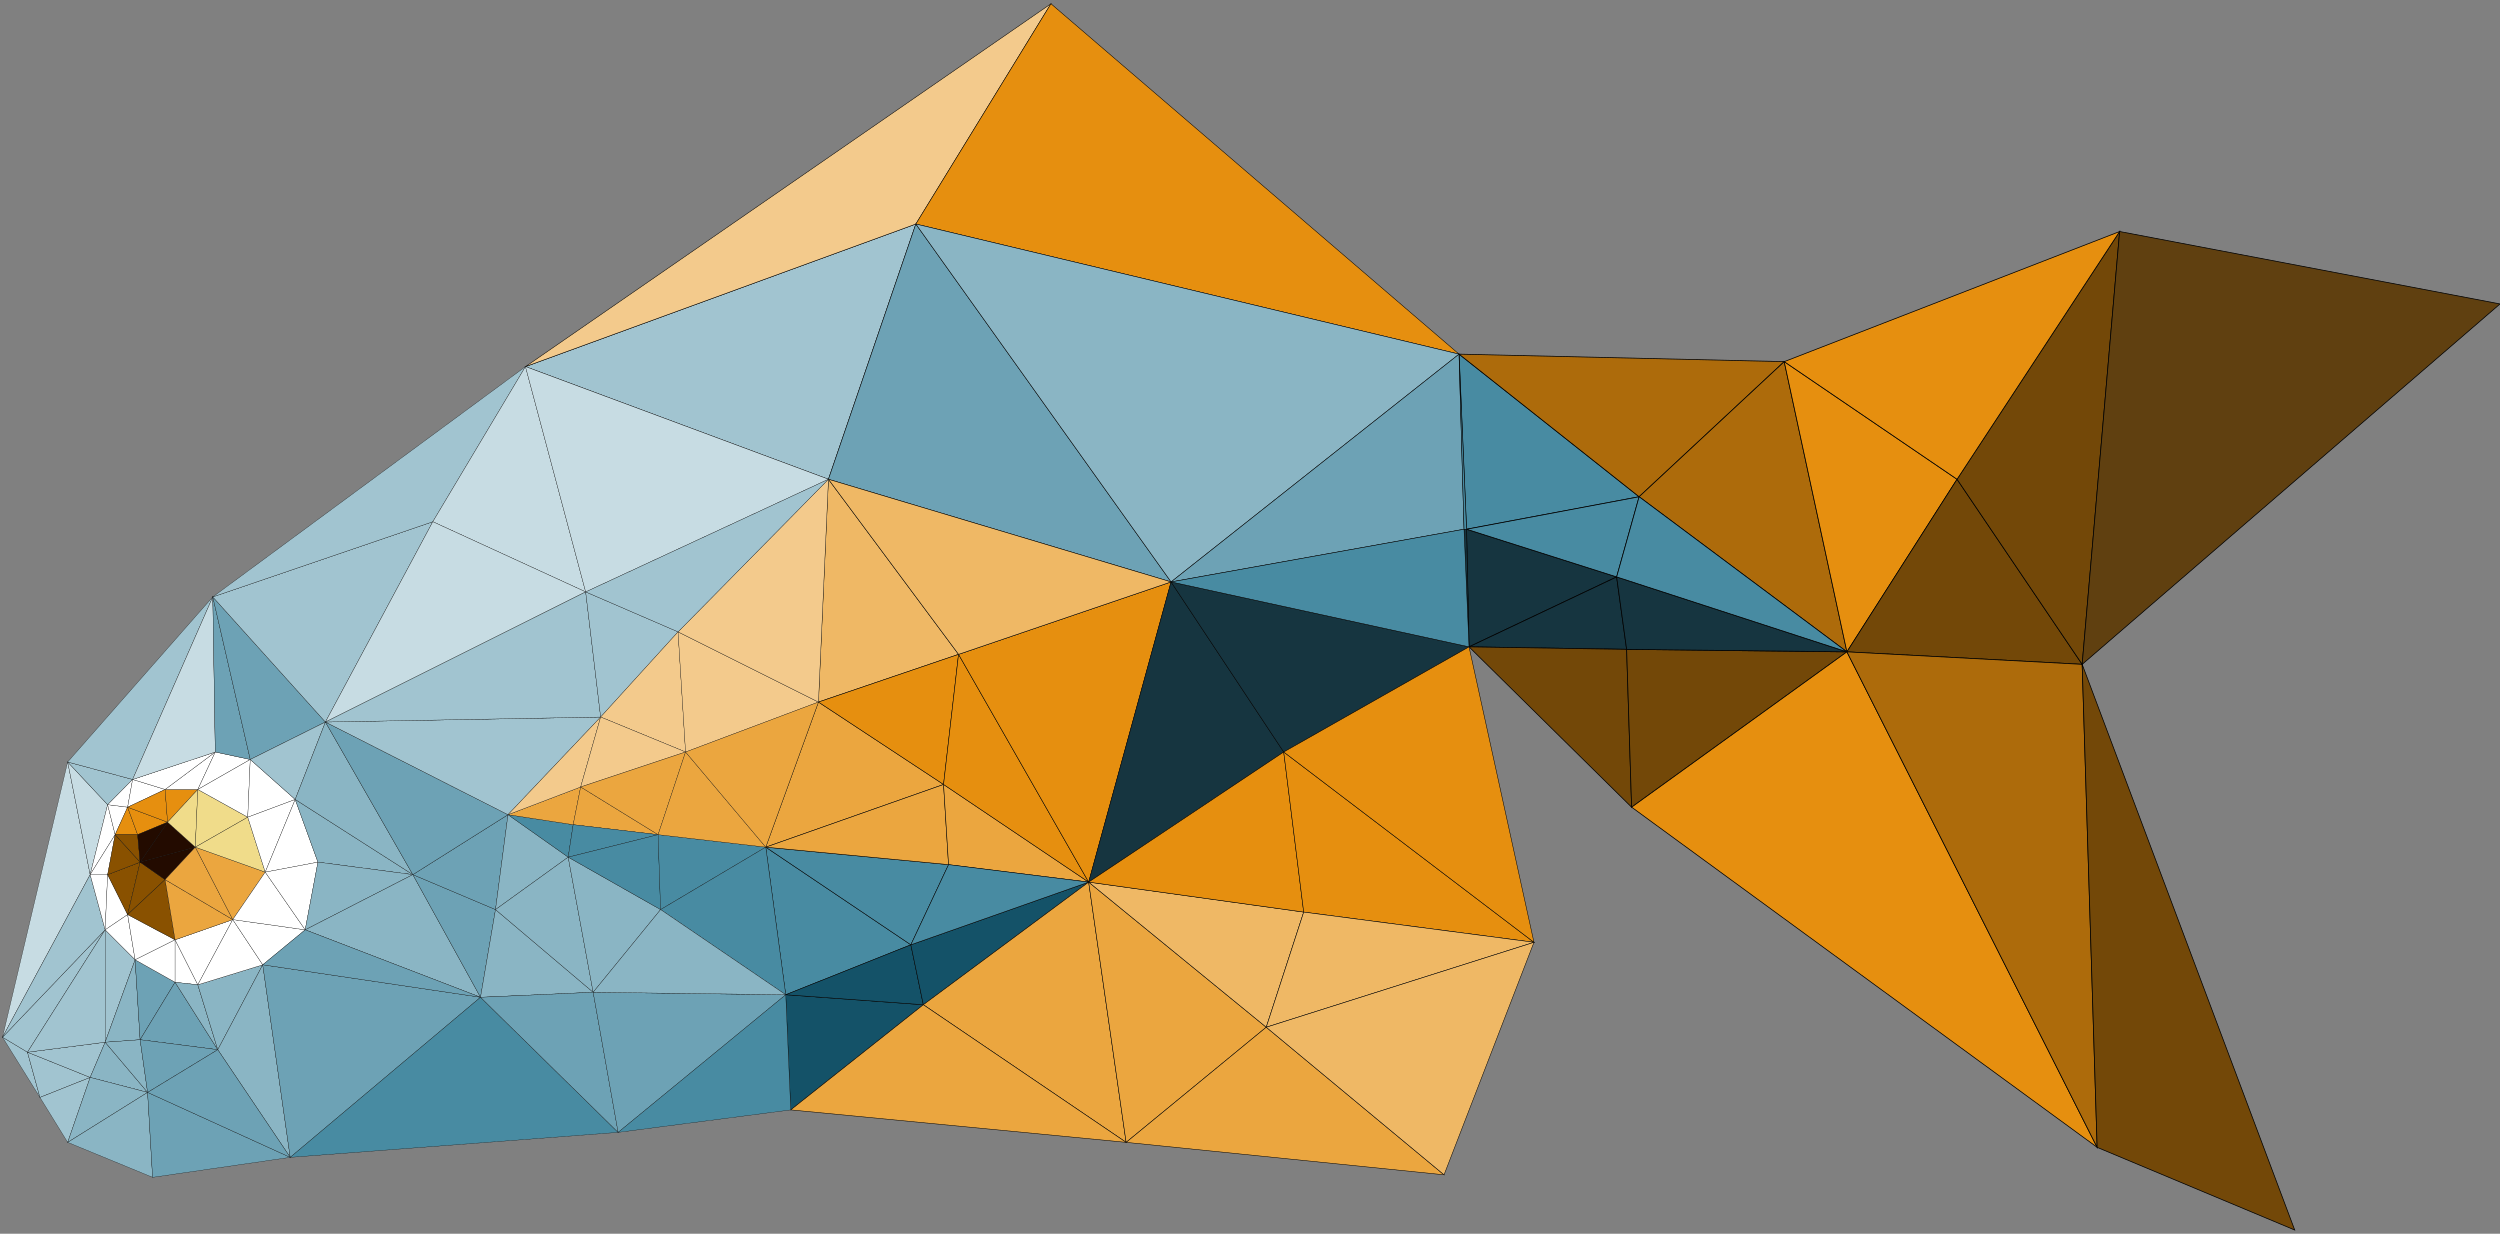 <?xml version="1.0" encoding="utf-8"?>
<!-- Generator: Adobe Illustrator 24.1.0, SVG Export Plug-In . SVG Version: 6.00 Build 0)  -->
<svg version="1.1" baseProfile="tiny" id="图层_1"
	 xmlns="http://www.w3.org/2000/svg" xmlns:xlink="http://www.w3.org/1999/xlink" x="0px" y="0px" viewBox="0 0 1001 494"
	 xml:space="preserve">
<rect x="0" y="0" width="1001" height="494" fill="#808080" stroke="none"/>
<g>
	<g>
		<polygon fill="#163540" stroke="#000000" stroke-width="0.3" stroke-miterlimit="10" points="587.2,211.9 588.2,259 647.3,231 		
			"/>
		<polygon fill="#163540" stroke="#000000" stroke-width="0.3" stroke-miterlimit="10" points="647.3,231 588.2,259 651.3,260 		"/>
		<polygon fill="#734808" stroke="#000000" stroke-width="0.3" stroke-miterlimit="10" points="651.3,260 588.2,259 653.3,323.2 		
			"/>
		<polygon fill="#488BA2" stroke="#000000" stroke-width="0.3" stroke-miterlimit="10" points="584.2,141.8 587.2,211.9 
			656.3,198.9 		"/>
		<polygon fill="#488BA2" stroke="#000000" stroke-width="0.3" stroke-miterlimit="10" points="587.2,211.9 647.3,231 656.3,198.9 
					"/>
		<polygon fill="#AD6B0B" stroke="#000000" stroke-width="0.3" stroke-miterlimit="10" points="584.2,141.8 656.3,198.9 
			714.4,144.8 		"/>
		<polygon fill="#AD6B0B" stroke="#000000" stroke-width="0.3" stroke-miterlimit="10" points="714.4,144.8 656.3,198.9 739.5,261 
					"/>
		<polygon fill="#734808" stroke="#000000" stroke-width="0.3" stroke-miterlimit="10" points="651.3,260 653.3,323.2 739.5,261 		
			"/>
		<polygon fill="#163540" stroke="#000000" stroke-width="0.3" stroke-miterlimit="10" points="647.3,231 651.3,260 739.5,261 		"/>
		<polygon fill="#488BA2" stroke="#000000" stroke-width="0.3" stroke-miterlimit="10" points="656.3,198.9 647.3,231 739.5,261 		
			"/>
		<polygon fill="#E68F0F" stroke="#000000" stroke-width="0.3" stroke-miterlimit="10" points="714.4,144.8 739.5,261 783.6,191.9 
					"/>
		<polygon fill="#734808" stroke="#000000" stroke-width="0.3" stroke-miterlimit="10" points="783.6,191.9 739.5,261 833.7,266 		
			"/>
		<polygon fill="#E68F0F" stroke="#000000" stroke-width="0.3" stroke-miterlimit="10" points="739.5,261 653.3,323.2 839.7,459.4 
					"/>
		<polygon fill="#AD6B0B" stroke="#000000" stroke-width="0.3" stroke-miterlimit="10" points="833.7,266 739.5,261 839.7,459.4 		
			"/>
		<polygon fill="#734808" stroke="#000000" stroke-width="0.3" stroke-miterlimit="10" points="783.6,191.9 833.7,266 848.7,92.7 		
			"/>
		<polygon fill="#E68F0F" stroke="#000000" stroke-width="0.3" stroke-miterlimit="10" points="714.4,144.8 783.6,191.9 848.7,92.7 
					"/>
		<polygon fill="#734808" stroke="#000000" stroke-width="0.3" stroke-miterlimit="10" points="833.7,266 839.7,459.4 918.8,492.5 
					"/>
		<polygon fill="#604010" stroke="#000000" stroke-width="0.3" stroke-miterlimit="10" points="848.7,92.7 833.7,266 1001,121.7 		
			"/>
	</g>
	<g>
		<polygon fill="#488BA2" stroke="#000000" stroke-width="0.2" stroke-miterlimit="10" points="306.6,339.2 314.6,398.3 
			364.7,378.3 		"/>
		<polygon fill="#A1C4D0" stroke="#000000" stroke-width="0.2" stroke-miterlimit="10" points="210.4,146.8 331.7,191.9 366.7,89.7 
					"/>
		<polygon fill="#145268" stroke="#000000" stroke-width="0.2" stroke-miterlimit="10" points="314.6,398.3 316.6,444.4 
			369.7,402.3 		"/>
		<polygon fill="#145268" stroke="#000000" stroke-width="0.2" stroke-miterlimit="10" points="364.7,378.3 314.6,398.3 
			369.7,402.3 		"/>
		<polygon fill="#EBA63F" stroke="#000000" stroke-width="0.2" stroke-miterlimit="10" points="327.7,281.1 306.6,339.2 
			377.8,314.1 		"/>
		<polygon fill="#488BA2" stroke="#000000" stroke-width="0.2" stroke-miterlimit="10" points="306.6,339.2 364.7,378.3 
			379.8,346.2 		"/>
		<polygon fill="#EBA63F" stroke="#000000" stroke-width="0.2" stroke-miterlimit="10" points="377.8,314.1 306.6,339.2 
			379.8,346.2 		"/>
		<polygon fill="#EFB865" stroke="#000000" stroke-width="0.2" stroke-miterlimit="10" points="331.7,191.9 327.7,281.1 383.8,262 
					"/>
		<polygon fill="#E68F0F" stroke="#000000" stroke-width="0.2" stroke-miterlimit="10" points="327.7,281.1 377.8,314.1 383.8,262 
					"/>
		<polygon fill="#F3CA8C" stroke="#000000" stroke-width="0.2" stroke-miterlimit="10" points="210.4,146.8 366.7,89.7 420.8,1.5 		
			"/>
		<polygon fill="#EBA63F" stroke="#000000" stroke-width="0.2" stroke-miterlimit="10" points="377.8,314.1 379.8,346.2 
			435.9,353.2 		"/>
		<polygon fill="#E68F0F" stroke="#000000" stroke-width="0.2" stroke-miterlimit="10" points="383.8,262 377.8,314.1 435.9,353.2 
					"/>
		<polygon fill="#145268" stroke="#000000" stroke-width="0.2" stroke-miterlimit="10" points="364.7,378.3 369.7,402.3 
			435.9,353.2 		"/>
		<polygon fill="#488BA2" stroke="#000000" stroke-width="0.2" stroke-miterlimit="10" points="379.8,346.2 364.7,378.3 
			435.9,353.2 		"/>
		<polygon fill="#EBA63F" stroke="#000000" stroke-width="0.2" stroke-miterlimit="10" points="435.9,353.2 369.7,402.3 
			450.9,457.4 		"/>
		<polygon fill="#EBA63F" stroke="#000000" stroke-width="0.2" stroke-miterlimit="10" points="369.7,402.3 316.6,444.4 
			450.9,457.4 		"/>
		<polygon fill="#E68F0F" stroke="#000000" stroke-width="0.2" stroke-miterlimit="10" points="383.8,262 435.9,353.2 468.9,233 		
			"/>
		<polygon fill="#6DA2B5" stroke="#000000" stroke-width="0.2" stroke-miterlimit="10" points="366.7,89.7 331.7,191.9 468.9,233 		
			"/>
		<polygon fill="#EFB865" stroke="#000000" stroke-width="0.2" stroke-miterlimit="10" points="331.7,191.9 383.8,262 468.9,233 		
			"/>
		<polygon fill="#EBA63F" stroke="#000000" stroke-width="0.2" stroke-miterlimit="10" points="435.9,353.2 450.9,457.4 507,411.3 
					"/>
		<polygon fill="#163540" stroke="#000000" stroke-width="0.2" stroke-miterlimit="10" points="468.9,233 435.9,353.2 514,301.1 		
			"/>
		<polygon fill="#EFB865" stroke="#000000" stroke-width="0.2" stroke-miterlimit="10" points="435.9,353.2 507,411.3 522,365.2 		
			"/>
		<polygon fill="#E68F0F" stroke="#000000" stroke-width="0.2" stroke-miterlimit="10" points="514,301.1 435.9,353.2 522,365.2 		
			"/>
		<polygon fill="#EBA63F" stroke="#000000" stroke-width="0.2" stroke-miterlimit="10" points="507,411.3 450.9,457.4 578.2,470.4 
					"/>
		<polygon fill="#E68F0F" stroke="#000000" stroke-width="0.2" stroke-miterlimit="10" points="420.8,1.5 366.7,89.7 584.2,141.8 		
			"/>
		<polygon fill="#8AB5C4" stroke="#000000" stroke-width="0.2" stroke-miterlimit="10" points="366.7,89.7 468.9,233 584.2,141.8 		
			"/>
		<polygon fill="#6DA2B5" stroke="#000000" stroke-width="0.2" stroke-miterlimit="10" points="584.2,141.8 468.9,233 586.2,211.9 
					"/>
		<polygon fill="#488BA2" stroke="#000000" stroke-width="0.2" stroke-miterlimit="10" points="584.2,141.8 586.2,211.9 
			587.2,211.9 		"/>
		<polygon fill="#163540" stroke="#000000" stroke-width="0.2" stroke-miterlimit="10" points="587.2,211.9 586.2,211.9 588.2,259 
					"/>
		<polygon fill="#163540" stroke="#000000" stroke-width="0.2" stroke-miterlimit="10" points="468.9,233 514,301.1 588.2,259 		"/>
		<polygon fill="#488BA2" stroke="#000000" stroke-width="0.2" stroke-miterlimit="10" points="586.2,211.9 468.9,233 588.2,259 		
			"/>
		<polygon fill="#E68F0F" stroke="#000000" stroke-width="0.2" stroke-miterlimit="10" points="514,301.1 522,365.2 614.2,377.3 		
			"/>
		<polygon fill="#E68F0F" stroke="#000000" stroke-width="0.2" stroke-miterlimit="10" points="588.2,259 514,301.1 614.2,377.3 		
			"/>
		<polygon fill="#EFB865" stroke="#000000" stroke-width="0.2" stroke-miterlimit="10" points="522,365.2 507,411.3 614.2,377.3 		
			"/>
		<polygon fill="#EFB865" stroke="#000000" stroke-width="0.2" stroke-miterlimit="10" points="507,411.3 578.2,470.4 614.2,377.3 
					"/>
	</g>
	<g>
		<polygon fill="#A1C4D0" stroke="#000000" stroke-width="0.1" stroke-miterlimit="10" points="11,421.3 1,415.3 16,439.4 		"/>
		<polygon fill="#C7DCE3" stroke="#000000" stroke-width="0.1" stroke-miterlimit="10" points="27.1,305.1 1,415.3 36.1,350.2 		"/>
		<polygon fill="#A1C4D0" stroke="#000000" stroke-width="0.1" stroke-miterlimit="10" points="11,421.3 16,439.4 36.1,431.4 		"/>
		<polygon fill="#A1C4D0" stroke="#000000" stroke-width="0.1" stroke-miterlimit="10" points="16,439.4 27.1,457.4 36.1,431.4 		
			"/>
		<polygon fill="#A1C4D0" stroke="#000000" stroke-width="0.1" stroke-miterlimit="10" points="1,415.3 11,421.3 42.1,372.3 		"/>
		<polygon fill="#A1C4D0" stroke="#000000" stroke-width="0.1" stroke-miterlimit="10" points="36.1,350.2 1,415.3 42.1,372.3 		"/>
		<polygon fill="#A1C4D0" stroke="#000000" stroke-width="0.1" stroke-miterlimit="10" points="11,421.3 36.1,431.4 42.1,417.3 		
			"/>
		<polygon fill="#A1C4D0" stroke="#000000" stroke-width="0.1" stroke-miterlimit="10" points="42.1,372.3 11,421.3 42.1,417.3 		
			"/>
		<polygon fill="#C7DCE3" stroke="#000000" stroke-width="0.1" stroke-miterlimit="10" points="27.1,305.1 36.1,350.2 43.1,322.2 		
			"/>
		<polygon fill="#FFFFFF" stroke="#000000" stroke-width="0.1" stroke-miterlimit="10" points="36.1,350.2 42.1,372.3 43.1,350.2 		
			"/>
		<polygon fill="#FFFFFF" stroke="#000000" stroke-width="0.1" stroke-miterlimit="10" points="43.1,322.2 36.1,350.2 46.1,334.2 		
			"/>
		<polygon fill="#FFFFFF" stroke="#000000" stroke-width="0.1" stroke-miterlimit="10" points="36.1,350.2 43.1,350.2 46.1,334.2 		
			"/>
		<polygon fill="#FFFFFF" stroke="#000000" stroke-width="0.1" stroke-miterlimit="10" points="43.1,322.2 46.1,334.2 51.1,323.2 		
			"/>
		<polygon fill="#FFFFFF" stroke="#000000" stroke-width="0.1" stroke-miterlimit="10" points="43.1,350.2 42.1,372.3 51.1,366.2 		
			"/>
		<polygon fill="#A1C4D0" stroke="#000000" stroke-width="0.1" stroke-miterlimit="10" points="27.1,305.1 43.1,322.2 53.1,312.1 		
			"/>
		<polygon fill="#FFFFFF" stroke="#000000" stroke-width="0.1" stroke-miterlimit="10" points="43.1,322.2 51.1,323.2 53.1,312.1 		
			"/>
		<polygon fill="#A1C4D0" stroke="#000000" stroke-width="0.1" stroke-miterlimit="10" points="42.1,372.3 42.1,417.3 54.1,384.3 		
			"/>
		<polygon fill="#FFFFFF" stroke="#000000" stroke-width="0.1" stroke-miterlimit="10" points="51.1,366.2 42.1,372.3 54.1,384.3 		
			"/>
		<polygon fill="#E68F0F" stroke="#000000" stroke-width="0.1" stroke-miterlimit="10" points="51.1,323.2 46.1,334.2 55.1,334.2 		
			"/>
		<polygon fill="#895100" stroke="#000000" stroke-width="0.1" stroke-miterlimit="10" points="43.1,350.2 51.1,366.2 56.1,345.2 		
			"/>
		<polygon fill="#895100" stroke="#000000" stroke-width="0.1" stroke-miterlimit="10" points="46.1,334.2 43.1,350.2 56.1,345.2 		
			"/>
		<polygon fill="#895100" stroke="#000000" stroke-width="0.1" stroke-miterlimit="10" points="55.1,334.2 46.1,334.2 56.1,345.2 		
			"/>
		<polygon fill="#8AB5C4" stroke="#000000" stroke-width="0.1" stroke-miterlimit="10" points="54.1,384.3 42.1,417.3 56.1,416.3 		
			"/>
		<polygon fill="#8AB5C4" stroke="#000000" stroke-width="0.1" stroke-miterlimit="10" points="42.1,417.3 36.1,431.4 59.1,437.4 		
			"/>
		<polygon fill="#8AB5C4" stroke="#000000" stroke-width="0.1" stroke-miterlimit="10" points="56.1,416.3 42.1,417.3 59.1,437.4 		
			"/>
		<polygon fill="#8AB5C4" stroke="#000000" stroke-width="0.1" stroke-miterlimit="10" points="36.1,431.4 27.1,457.4 59.1,437.4 		
			"/>
		<polygon fill="#8AB5C4" stroke="#000000" stroke-width="0.1" stroke-miterlimit="10" points="59.1,437.4 27.1,457.4 61.1,471.4 		
			"/>
		<polygon fill="#895100" stroke="#000000" stroke-width="0.1" stroke-miterlimit="10" points="56.1,345.2 51.1,366.2 66.1,352.2 		
			"/>
		<polygon fill="#FFFFFF" stroke="#000000" stroke-width="0.1" stroke-miterlimit="10" points="53.1,312.1 51.1,323.2 66.1,316.1 		
			"/>
		<polygon fill="#E68F0F" stroke="#000000" stroke-width="0.1" stroke-miterlimit="10" points="51.1,323.2 55.1,334.2 67.1,329.2 		
			"/>
		<polygon fill="#E68F0F" stroke="#000000" stroke-width="0.1" stroke-miterlimit="10" points="66.1,316.1 51.1,323.2 67.1,329.2 		
			"/>
		<polygon fill="#230B00" stroke="#000000" stroke-width="0.1" stroke-miterlimit="10" points="55.1,334.2 56.1,345.2 67.1,329.2 		
			"/>
		<polygon fill="#FFFFFF" stroke="#000000" stroke-width="0.1" stroke-miterlimit="10" points="51.1,366.2 54.1,384.3 70.1,376.3 		
			"/>
		<polygon fill="#895100" stroke="#000000" stroke-width="0.1" stroke-miterlimit="10" points="66.1,352.2 51.1,366.2 70.1,376.3 		
			"/>
		<polygon fill="#6DA2B5" stroke="#000000" stroke-width="0.1" stroke-miterlimit="10" points="54.1,384.3 56.1,416.3 70.1,393.3 		
			"/>
		<polygon fill="#FFFFFF" stroke="#000000" stroke-width="0.1" stroke-miterlimit="10" points="70.1,376.3 54.1,384.3 70.1,393.3 		
			"/>
		<polygon fill="#230B00" stroke="#000000" stroke-width="0.1" stroke-miterlimit="10" points="56.1,345.2 66.1,352.2 78.2,339.2 		
			"/>
		<polygon fill="#230B00" stroke="#000000" stroke-width="0.1" stroke-miterlimit="10" points="67.1,329.2 56.1,345.2 78.2,339.2 		
			"/>
		<polygon fill="#E68F0F" stroke="#000000" stroke-width="0.1" stroke-miterlimit="10" points="66.1,316.1 67.1,329.2 79.2,316.1 		
			"/>
		<polygon fill="#F0DC8A" stroke="#000000" stroke-width="0.1" stroke-miterlimit="10" points="67.1,329.2 78.2,339.2 79.2,316.1 		
			"/>
		<polygon fill="#FFFFFF" stroke="#000000" stroke-width="0.1" stroke-miterlimit="10" points="70.1,376.3 70.1,393.3 79.2,394.3 		
			"/>
		<polygon fill="#A1C4D0" stroke="#000000" stroke-width="0.1" stroke-miterlimit="10" points="27.1,305.1 53.1,312.1 85.2,239 		
			"/>
		<polygon fill="#FFFFFF" stroke="#000000" stroke-width="0.1" stroke-miterlimit="10" points="66.1,316.1 79.2,316.1 86.2,301.1 		
			"/>
		<polygon fill="#FFFFFF" stroke="#000000" stroke-width="0.1" stroke-miterlimit="10" points="53.1,312.1 66.1,316.1 86.2,301.1 		
			"/>
		<polygon fill="#C7DCE3" stroke="#000000" stroke-width="0.1" stroke-miterlimit="10" points="85.2,239 53.1,312.1 86.2,301.1 		
			"/>
		<polygon fill="#6DA2B5" stroke="#000000" stroke-width="0.1" stroke-miterlimit="10" points="70.1,393.3 56.1,416.3 87.2,420.3 		
			"/>
		<polygon fill="#8AB5C4" stroke="#000000" stroke-width="0.1" stroke-miterlimit="10" points="79.2,394.3 70.1,393.3 87.2,420.3 		
			"/>
		<polygon fill="#6DA2B5" stroke="#000000" stroke-width="0.1" stroke-miterlimit="10" points="56.1,416.3 59.1,437.4 87.2,420.3 		
			"/>
		<polygon fill="#FFFFFF" stroke="#000000" stroke-width="0.1" stroke-miterlimit="10" points="70.1,376.3 79.2,394.3 93.2,368.2 		
			"/>
		<polygon fill="#EBA63F" stroke="#000000" stroke-width="0.1" stroke-miterlimit="10" points="66.1,352.2 70.1,376.3 93.2,368.2 		
			"/>
		<polygon fill="#EBA63F" stroke="#000000" stroke-width="0.1" stroke-miterlimit="10" points="78.2,339.2 66.1,352.2 93.2,368.2 		
			"/>
		<polygon fill="#F0DC8A" stroke="#000000" stroke-width="0.1" stroke-miterlimit="10" points="79.2,316.1 78.2,339.2 99.2,327.2 		
			"/>
		<polygon fill="#FFFFFF" stroke="#000000" stroke-width="0.1" stroke-miterlimit="10" points="86.2,301.1 79.2,316.1 100.2,304.1 
					"/>
		<polygon fill="#FFFFFF" stroke="#000000" stroke-width="0.1" stroke-miterlimit="10" points="79.2,316.1 99.2,327.2 100.2,304.1 
					"/>
		<polygon fill="#6DA2B5" stroke="#000000" stroke-width="0.1" stroke-miterlimit="10" points="85.2,239 86.2,301.1 100.2,304.1 		
			"/>
		<polygon fill="#8AB5C4" stroke="#000000" stroke-width="0.1" stroke-miterlimit="10" points="79.2,394.3 87.2,420.3 105.2,386.3 
					"/>
		<polygon fill="#FFFFFF" stroke="#000000" stroke-width="0.1" stroke-miterlimit="10" points="93.2,368.2 79.2,394.3 105.2,386.3 
					"/>
		<polygon fill="#EBA63F" stroke="#000000" stroke-width="0.1" stroke-miterlimit="10" points="78.2,339.2 93.2,368.2 106.2,349.2 
					"/>
		<polygon fill="#F0DC8A" stroke="#000000" stroke-width="0.1" stroke-miterlimit="10" points="99.2,327.2 78.2,339.2 106.2,349.2 
					"/>
		<polygon fill="#8AB5C4" stroke="#000000" stroke-width="0.1" stroke-miterlimit="10" points="105.2,386.3 87.2,420.3 116.2,463.4 
					"/>
		<polygon fill="#6DA2B5" stroke="#000000" stroke-width="0.1" stroke-miterlimit="10" points="59.1,437.4 61.1,471.4 116.2,463.4 
					"/>
		<polygon fill="#6DA2B5" stroke="#000000" stroke-width="0.1" stroke-miterlimit="10" points="87.2,420.3 59.1,437.4 116.2,463.4 
					"/>
		<polygon fill="#FFFFFF" stroke="#000000" stroke-width="0.1" stroke-miterlimit="10" points="100.2,304.1 99.2,327.2 118.2,320.1 
					"/>
		<polygon fill="#FFFFFF" stroke="#000000" stroke-width="0.1" stroke-miterlimit="10" points="99.2,327.2 106.2,349.2 118.2,320.1 
					"/>
		<polygon fill="#FFFFFF" stroke="#000000" stroke-width="0.1" stroke-miterlimit="10" points="93.2,368.2 105.2,386.3 122.2,372.3 
					"/>
		<polygon fill="#FFFFFF" stroke="#000000" stroke-width="0.1" stroke-miterlimit="10" points="106.2,349.2 93.2,368.2 122.2,372.3 
					"/>
		<polygon fill="#FFFFFF" stroke="#000000" stroke-width="0.1" stroke-miterlimit="10" points="118.2,320.1 106.2,349.2 
			127.3,345.2 		"/>
		<polygon fill="#FFFFFF" stroke="#000000" stroke-width="0.1" stroke-miterlimit="10" points="106.2,349.2 122.2,372.3 
			127.3,345.2 		"/>
		<polygon fill="#6DA2B5" stroke="#000000" stroke-width="0.1" stroke-miterlimit="10" points="85.2,239 100.2,304.1 130.3,289.1 		
			"/>
		<polygon fill="#A1C4D0" stroke="#000000" stroke-width="0.1" stroke-miterlimit="10" points="100.2,304.1 118.2,320.1 
			130.3,289.1 		"/>
		<polygon fill="#8AB5C4" stroke="#000000" stroke-width="0.1" stroke-miterlimit="10" points="118.2,320.1 127.3,345.2 
			165.3,350.2 		"/>
		<polygon fill="#8AB5C4" stroke="#000000" stroke-width="0.1" stroke-miterlimit="10" points="130.3,289.1 118.2,320.1 
			165.3,350.2 		"/>
		<polygon fill="#8AB5C4" stroke="#000000" stroke-width="0.1" stroke-miterlimit="10" points="127.3,345.2 122.2,372.3 
			165.3,350.2 		"/>
		<polygon fill="#A1C4D0" stroke="#000000" stroke-width="0.1" stroke-miterlimit="10" points="85.2,239 130.3,289.1 173.3,208.9 		
			"/>
		<polygon fill="#8AB5C4" stroke="#000000" stroke-width="0.1" stroke-miterlimit="10" points="165.3,350.2 122.2,372.3 
			192.4,399.3 		"/>
		<polygon fill="#6DA2B5" stroke="#000000" stroke-width="0.1" stroke-miterlimit="10" points="105.2,386.3 116.2,463.4 
			192.4,399.3 		"/>
		<polygon fill="#6DA2B5" stroke="#000000" stroke-width="0.1" stroke-miterlimit="10" points="122.2,372.3 105.2,386.3 
			192.4,399.3 		"/>
		<polygon fill="#6DA2B5" stroke="#000000" stroke-width="0.1" stroke-miterlimit="10" points="165.3,350.2 192.4,399.3 
			198.4,364.2 		"/>
		<polygon fill="#6DA2B5" stroke="#000000" stroke-width="0.1" stroke-miterlimit="10" points="165.3,350.2 198.4,364.2 
			203.4,326.2 		"/>
		<polygon fill="#6DA2B5" stroke="#000000" stroke-width="0.1" stroke-miterlimit="10" points="130.3,289.1 165.3,350.2 
			203.4,326.2 		"/>
		<polygon fill="#A1C4D0" stroke="#000000" stroke-width="0.1" stroke-miterlimit="10" points="85.2,239 173.3,208.9 210.4,146.8 		
			"/>
		<polygon fill="#8AB5C4" stroke="#000000" stroke-width="0.1" stroke-miterlimit="10" points="203.4,326.2 198.4,364.2 
			227.5,343.2 		"/>
		<polygon fill="#488BA2" stroke="#000000" stroke-width="0.1" stroke-miterlimit="10" points="203.4,326.2 227.5,343.2 
			229.5,330.2 		"/>
		<polygon fill="#EBA63F" stroke="#000000" stroke-width="0.1" stroke-miterlimit="10" points="203.4,326.2 229.5,330.2 
			232.5,315.1 		"/>
		<polygon fill="#C7DCE3" stroke="#000000" stroke-width="0.1" stroke-miterlimit="10" points="210.4,146.8 173.3,208.9 234.5,237 
					"/>
		<polygon fill="#C7DCE3" stroke="#000000" stroke-width="0.1" stroke-miterlimit="10" points="173.3,208.9 130.3,289.1 234.5,237 
					"/>
		<polygon fill="#8AB5C4" stroke="#000000" stroke-width="0.1" stroke-miterlimit="10" points="198.4,364.2 192.4,399.3 
			237.5,397.3 		"/>
		<polygon fill="#8AB5C4" stroke="#000000" stroke-width="0.1" stroke-miterlimit="10" points="227.5,343.2 198.4,364.2 
			237.5,397.3 		"/>
		<polygon fill="#A1C4D0" stroke="#000000" stroke-width="0.1" stroke-miterlimit="10" points="130.3,289.1 203.4,326.2 
			240.5,287.1 		"/>
		<polygon fill="#A1C4D0" stroke="#000000" stroke-width="0.1" stroke-miterlimit="10" points="234.5,237 130.3,289.1 240.5,287.1 
					"/>
		<polygon fill="#F3CA8C" stroke="#000000" stroke-width="0.1" stroke-miterlimit="10" points="203.4,326.2 232.5,315.1 
			240.5,287.1 		"/>
		<polygon fill="#488BA2" stroke="#000000" stroke-width="0.1" stroke-miterlimit="10" points="192.4,399.3 116.2,463.4 
			247.5,453.4 		"/>
		<polygon fill="#6DA2B5" stroke="#000000" stroke-width="0.1" stroke-miterlimit="10" points="237.5,397.3 192.4,399.3 
			247.5,453.4 		"/>
		<polygon fill="#EBA63F" stroke="#000000" stroke-width="0.1" stroke-miterlimit="10" points="232.5,315.1 229.5,330.2 
			263.5,334.2 		"/>
		<polygon fill="#488BA2" stroke="#000000" stroke-width="0.1" stroke-miterlimit="10" points="229.5,330.2 227.5,343.2 
			263.5,334.2 		"/>
		<polygon fill="#8AB5C4" stroke="#000000" stroke-width="0.1" stroke-miterlimit="10" points="227.5,343.2 237.5,397.3 
			264.5,364.2 		"/>
		<polygon fill="#488BA2" stroke="#000000" stroke-width="0.1" stroke-miterlimit="10" points="263.5,334.2 227.5,343.2 
			264.5,364.2 		"/>
		<polygon fill="#A1C4D0" stroke="#000000" stroke-width="0.1" stroke-miterlimit="10" points="234.5,237 240.5,287.1 271.5,253 		
			"/>
		<polygon fill="#F3CA8C" stroke="#000000" stroke-width="0.1" stroke-miterlimit="10" points="271.5,253 240.5,287.1 274.5,301.1 
					"/>
		<polygon fill="#F3CA8C" stroke="#000000" stroke-width="0.1" stroke-miterlimit="10" points="240.5,287.1 232.5,315.1 
			274.5,301.1 		"/>
		<polygon fill="#EBA63F" stroke="#000000" stroke-width="0.1" stroke-miterlimit="10" points="232.5,315.1 263.5,334.2 
			274.5,301.1 		"/>
		<polygon fill="#488BA2" stroke="#000000" stroke-width="0.1" stroke-miterlimit="10" points="263.5,334.2 264.5,364.2 
			306.6,339.2 		"/>
		<polygon fill="#EBA63F" stroke="#000000" stroke-width="0.1" stroke-miterlimit="10" points="274.5,301.1 263.5,334.2 
			306.6,339.2 		"/>
		<polygon fill="#488BA2" stroke="#000000" stroke-width="0.1" stroke-miterlimit="10" points="306.6,339.2 264.5,364.2 
			314.6,398.3 		"/>
		<polygon fill="#6DA2B5" stroke="#000000" stroke-width="0.1" stroke-miterlimit="10" points="237.5,397.3 247.5,453.4 
			314.6,398.3 		"/>
		<polygon fill="#8AB5C4" stroke="#000000" stroke-width="0.1" stroke-miterlimit="10" points="264.5,364.2 237.5,397.3 
			314.6,398.3 		"/>
		<polygon fill="#488BA2" stroke="#000000" stroke-width="0.1" stroke-miterlimit="10" points="314.6,398.3 247.5,453.4 
			316.6,444.4 		"/>
		<polygon fill="#F3CA8C" stroke="#000000" stroke-width="0.1" stroke-miterlimit="10" points="271.5,253 274.5,301.1 327.7,281.1 
					"/>
		<polygon fill="#EBA63F" stroke="#000000" stroke-width="0.1" stroke-miterlimit="10" points="274.5,301.1 306.6,339.2 
			327.7,281.1 		"/>
		<polygon fill="#F3CA8C" stroke="#000000" stroke-width="0.1" stroke-miterlimit="10" points="271.5,253 327.7,281.1 331.7,191.9 
					"/>
		<polygon fill="#C7DCE3" stroke="#000000" stroke-width="0.1" stroke-miterlimit="10" points="210.4,146.8 234.5,237 331.7,191.9 
					"/>
		<polygon fill="#A1C4D0" stroke="#000000" stroke-width="0.1" stroke-miterlimit="10" points="234.5,237 271.5,253 331.7,191.9 		
			"/>
	</g>
</g>
</svg>
